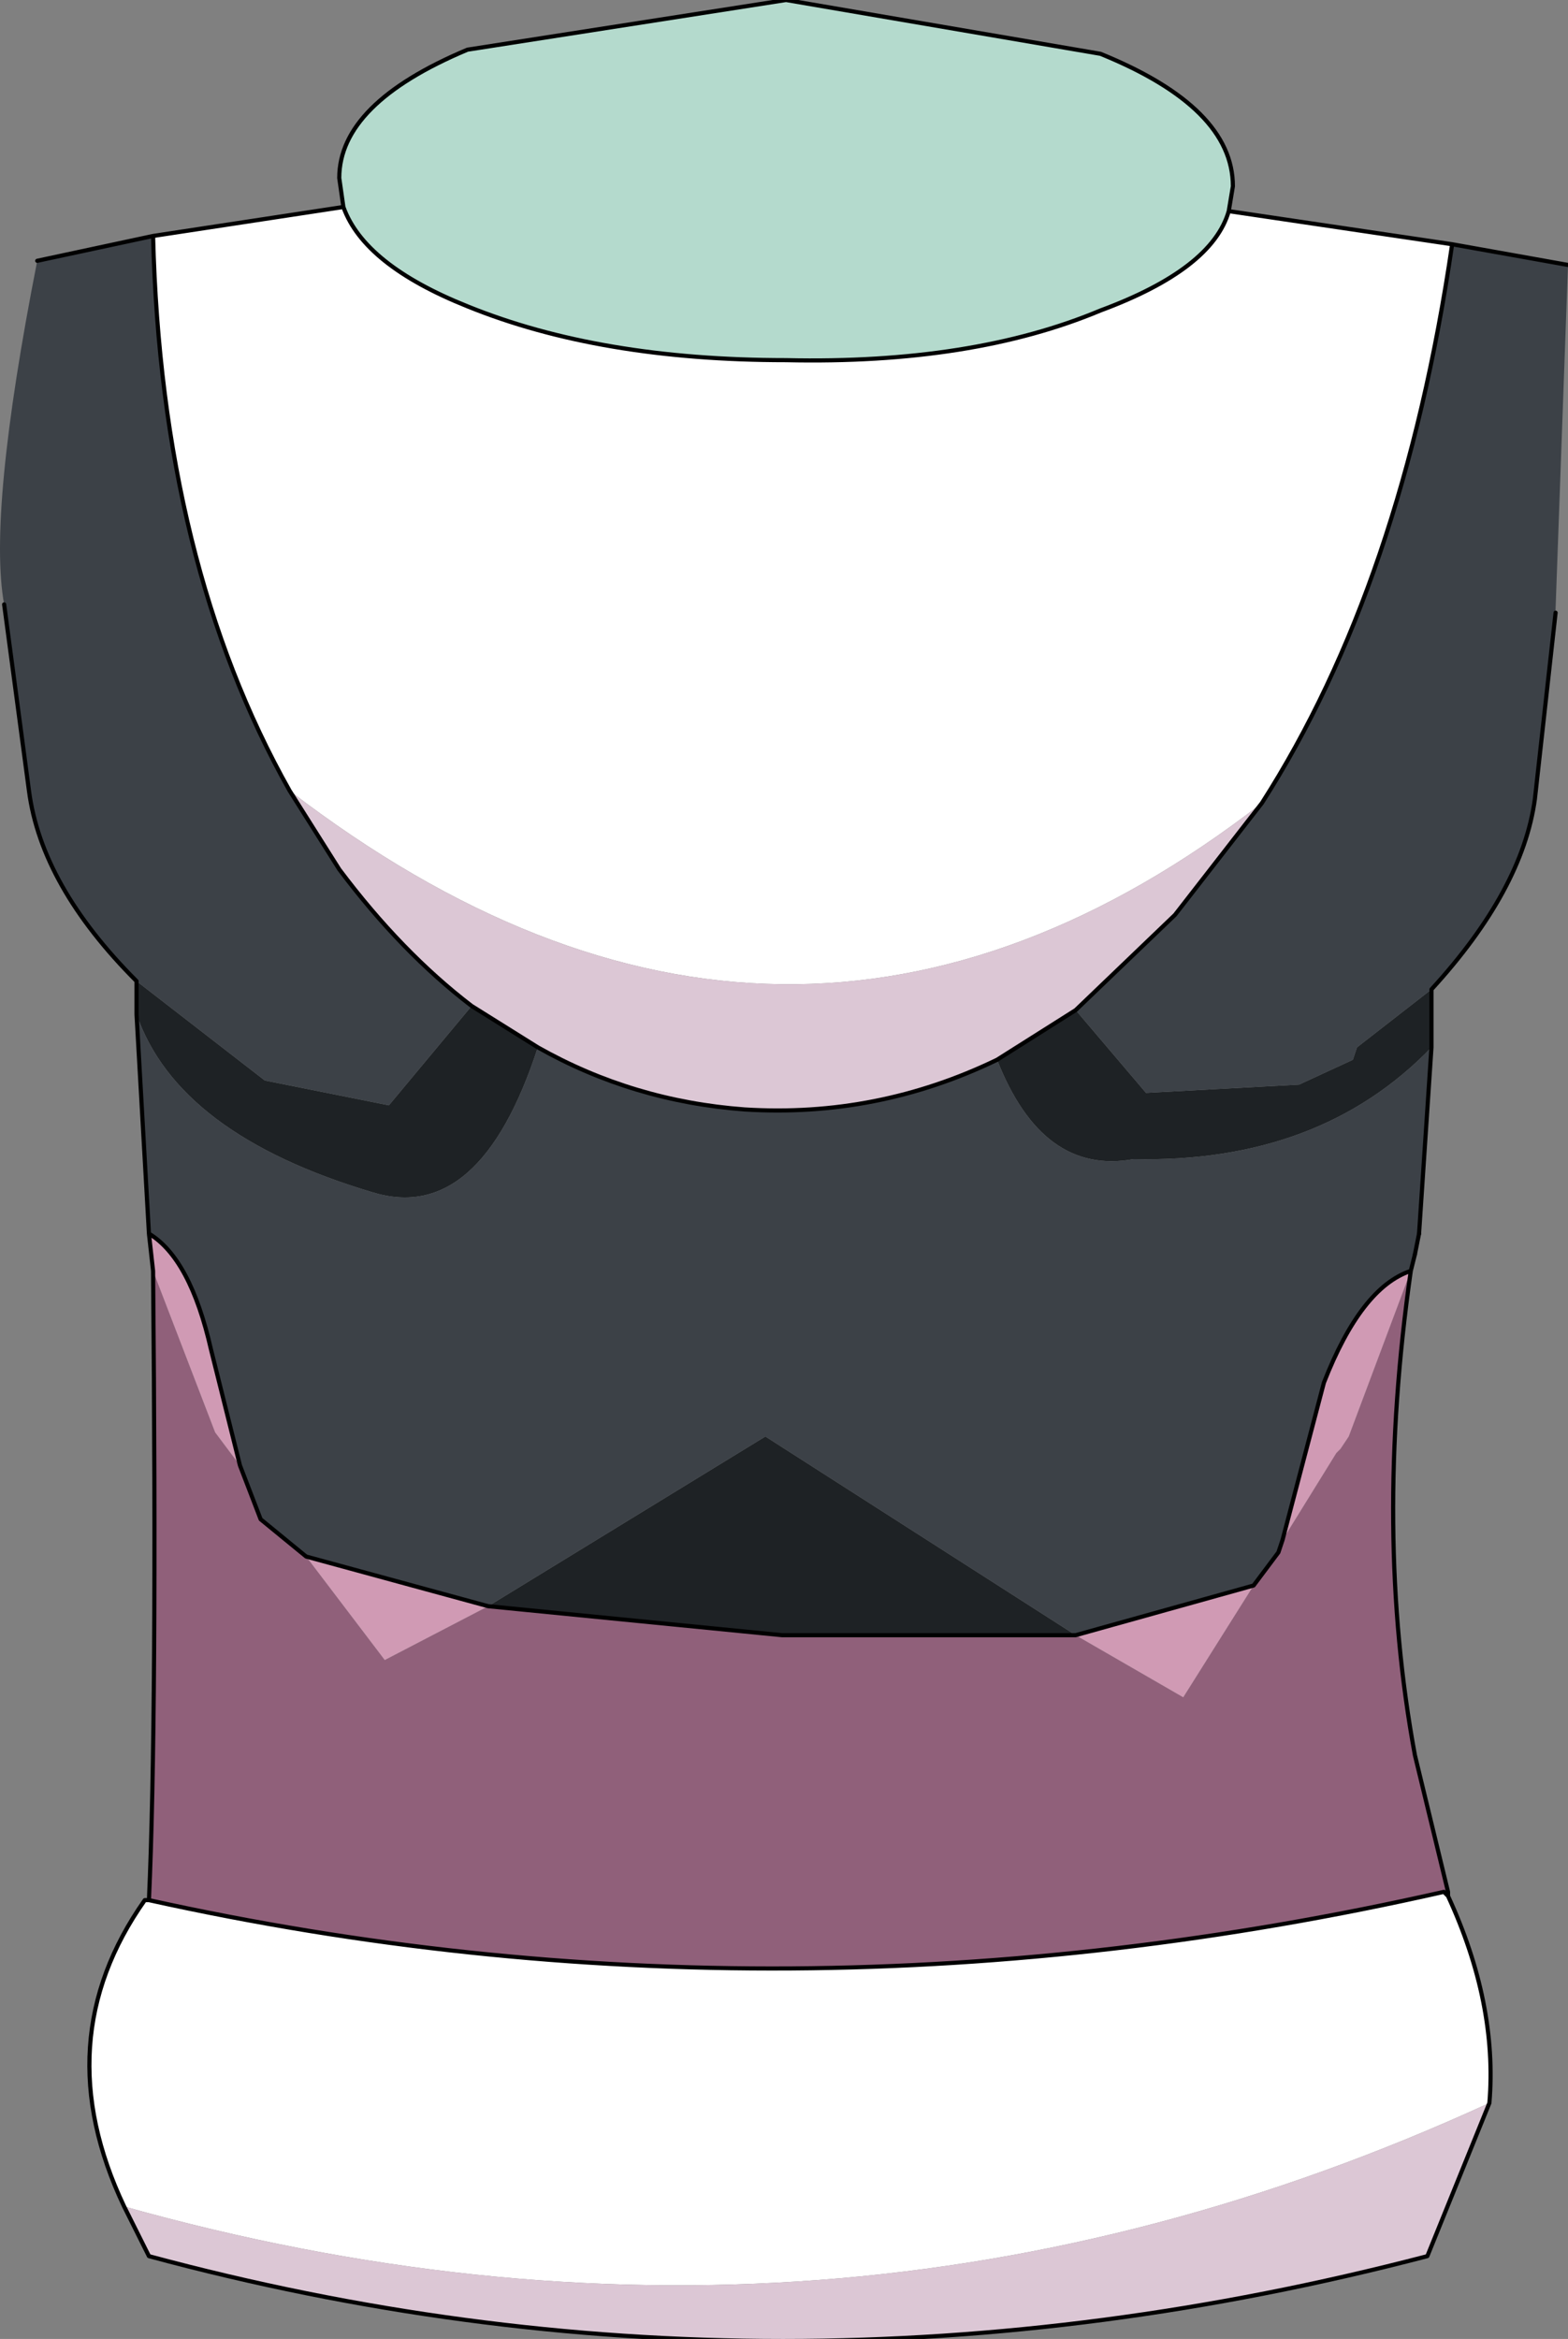 <?xml version="1.0" encoding="UTF-8" standalone="no"?>
<svg xmlns:xlink="http://www.w3.org/1999/xlink" height="28.25px" width="18.95px" xmlns="http://www.w3.org/2000/svg">
  <rect width="100%" height="100%" fill="#808080" stroke="none"/>
  <g transform="matrix(1.0, 0.0, 0.0, 1.0, 9.45, 11.6)">
    <path d="M-5.3 -9.1 Q-5.05 -8.4 -3.8 -7.9 -2.2 -7.25 0.05 -7.25 2.3 -7.2 3.85 -7.85 5.2 -8.35 5.4 -9.05 L8.1 -8.65 Q7.5 -4.55 5.8 -1.9 0.05 2.55 -5.95 -2.05 -7.5 -4.8 -7.6 -8.75 L-5.3 -9.1 M8.05 11.3 Q8.65 12.6 8.55 13.8 0.6 17.45 -7.95 15.05 -8.9 13.05 -7.7 11.35 L-7.65 11.35 Q0.05 13.05 8.0 11.25 L8.05 11.3" fill="#ffffff" fill-rule="evenodd" stroke="none"/>
    <path d="M8.05 11.25 L8.05 11.3 8.0 11.25 8.05 11.25" fill="#f2f2f2" fill-rule="evenodd" stroke="none"/>
    <path d="M-5.3 -9.1 L-5.35 -9.45 Q-5.35 -10.35 -3.8 -11.0 L0.05 -11.6 3.85 -10.95 Q5.45 -10.3 5.45 -9.35 L5.4 -9.05 Q5.2 -8.35 3.85 -7.85 2.3 -7.2 0.05 -7.25 -2.2 -7.25 -3.8 -7.9 -5.05 -8.4 -5.3 -9.1" fill="#b4dacd" fill-rule="evenodd" stroke="none"/>
    <path d="M7.85 0.35 L7.85 1.05 Q6.5 2.45 4.25 2.4 3.15 2.6 2.6 1.2 L3.55 0.6 4.4 1.6 6.25 1.5 6.9 1.2 6.95 1.05 7.85 0.35 M-7.8 0.65 L-7.8 0.25 -6.25 1.45 -4.75 1.75 -3.75 0.55 -2.95 1.05 Q-3.65 3.2 -4.95 2.8 -7.3 2.1 -7.8 0.65 M3.55 8.15 L0.0 8.15 -3.55 7.8 -0.2 5.75 3.55 8.15" fill="#1e2225" fill-rule="evenodd" stroke="none"/>
    <path d="M8.1 -8.65 L9.5 -8.4 9.35 -4.25 9.35 -4.2 9.1 -1.95 Q8.95 -0.85 7.85 0.35 L6.95 1.05 6.9 1.2 6.25 1.5 4.4 1.6 3.55 0.6 4.75 -0.55 5.8 -1.9 Q7.5 -4.55 8.1 -8.65 M7.85 1.05 L7.7 3.3 7.65 3.55 7.6 3.75 Q7.0 3.95 6.55 5.1 L6.05 7.0 6.0 7.15 5.7 7.55 3.55 8.15 -0.2 5.75 -3.55 7.8 -5.75 7.2 -6.3 6.75 -6.55 6.1 -6.9 4.7 Q-7.15 3.6 -7.65 3.3 L-7.8 0.65 Q-7.3 2.1 -4.95 2.8 -3.65 3.2 -2.95 1.05 -1.8 1.7 -0.45 1.8 1.15 1.9 2.6 1.2 3.15 2.6 4.25 2.4 6.5 2.45 7.85 1.05 M-7.8 0.25 Q-8.95 -0.9 -9.1 -2.05 L-9.4 -4.3 Q-9.6 -5.4 -9.0 -8.45 L-7.6 -8.75 Q-7.5 -4.8 -5.95 -2.05 L-5.35 -1.1 Q-4.6 -0.1 -3.75 0.55 L-4.75 1.75 -6.25 1.45 -7.8 0.25" fill="#3c4147" fill-rule="evenodd" stroke="none"/>
    <path d="M7.6 3.75 Q7.15 6.9 7.65 9.6 L8.05 11.25 8.0 11.25 Q0.05 13.05 -7.65 11.35 -7.55 9.15 -7.6 3.75 L-6.85 5.7 -6.7 5.9 -6.55 6.1 -6.3 6.75 -5.75 7.2 -4.8 8.45 -3.55 7.8 0.0 8.15 3.55 8.15 4.85 8.9 5.7 7.55 6.0 7.15 6.05 7.0 6.7 5.95 6.75 5.9 6.85 5.75 7.6 3.75" fill="#90607a" fill-rule="evenodd" stroke="none"/>
    <path d="M-7.6 3.75 L-7.65 3.3 Q-7.15 3.6 -6.9 4.7 L-6.55 6.1 -6.7 5.9 -6.85 5.7 -7.6 3.75 M7.6 3.75 L6.85 5.75 6.75 5.9 6.7 5.95 6.05 7.0 6.55 5.1 Q7.0 3.95 7.6 3.75 M5.7 7.55 L4.85 8.9 3.55 8.15 5.7 7.55 M-3.55 7.8 L-4.8 8.45 -5.75 7.2 -3.55 7.8" fill="#d09ab4" fill-rule="evenodd" stroke="none"/>
    <path d="M8.55 13.8 L7.8 15.65 Q-0.05 17.7 -7.65 15.65 L-7.95 15.05 Q0.6 17.45 8.55 13.8 M5.8 -1.9 L4.75 -0.55 3.55 0.6 2.6 1.2 Q1.15 1.9 -0.45 1.8 -1.8 1.7 -2.95 1.05 L-3.75 0.55 Q-4.6 -0.1 -5.35 -1.1 L-5.95 -2.05 Q0.05 2.55 5.8 -1.9" fill="#dcc7d5" fill-rule="evenodd" stroke="none"/>
    <path d="M5.4 -9.05 L5.45 -9.35 Q5.45 -10.3 3.85 -10.95 L0.05 -11.6 -3.8 -11.0 Q-5.35 -10.35 -5.35 -9.45 L-5.3 -9.1 Q-5.05 -8.4 -3.8 -7.9 -2.2 -7.25 0.05 -7.25 2.3 -7.2 3.85 -7.85 5.2 -8.35 5.4 -9.05 L8.1 -8.65 9.5 -8.4 M9.35 -4.2 L9.1 -1.95 Q8.95 -0.85 7.85 0.35 L7.85 1.05 7.7 3.3 M7.65 3.55 L7.6 3.75 Q7.15 6.9 7.65 9.6 L8.05 11.25 8.05 11.3 Q8.65 12.6 8.55 13.8 L7.8 15.65 Q-0.05 17.7 -7.65 15.65 L-7.95 15.05 Q-8.9 13.05 -7.7 11.35 L-7.65 11.35 Q-7.55 9.15 -7.6 3.75 L-7.65 3.3 -7.8 0.65 -7.8 0.25 Q-8.95 -0.9 -9.1 -2.05 L-9.4 -4.3 M-9.0 -8.45 L-7.6 -8.75 -5.3 -9.1 M5.8 -1.9 L4.75 -0.55 3.55 0.6 2.6 1.2 Q1.15 1.9 -0.45 1.8 -1.8 1.7 -2.95 1.05 L-3.75 0.55 Q-4.6 -0.1 -5.35 -1.1 L-5.95 -2.05 Q-7.5 -4.8 -7.6 -8.75 M8.1 -8.65 Q7.5 -4.55 5.8 -1.9 M6.05 7.0 L6.0 7.15 5.7 7.55 3.55 8.15 0.0 8.15 -3.55 7.8 -5.75 7.2 -6.3 6.75 -6.55 6.1 -6.9 4.7 Q-7.15 3.6 -7.65 3.3 M7.6 3.75 Q7.0 3.95 6.55 5.1 L6.05 7.0 M8.0 11.25 L8.05 11.3 M-7.65 11.35 Q0.05 13.05 8.0 11.25" fill="none" stroke="#000000" stroke-linecap="round" stroke-linejoin="round" stroke-width="0.05"/>
    <path d="M7.7 3.3 L7.65 3.55" fill="none" stroke="#000000" stroke-linecap="round" stroke-linejoin="round" stroke-width="0.05"/>
  </g>
</svg>
